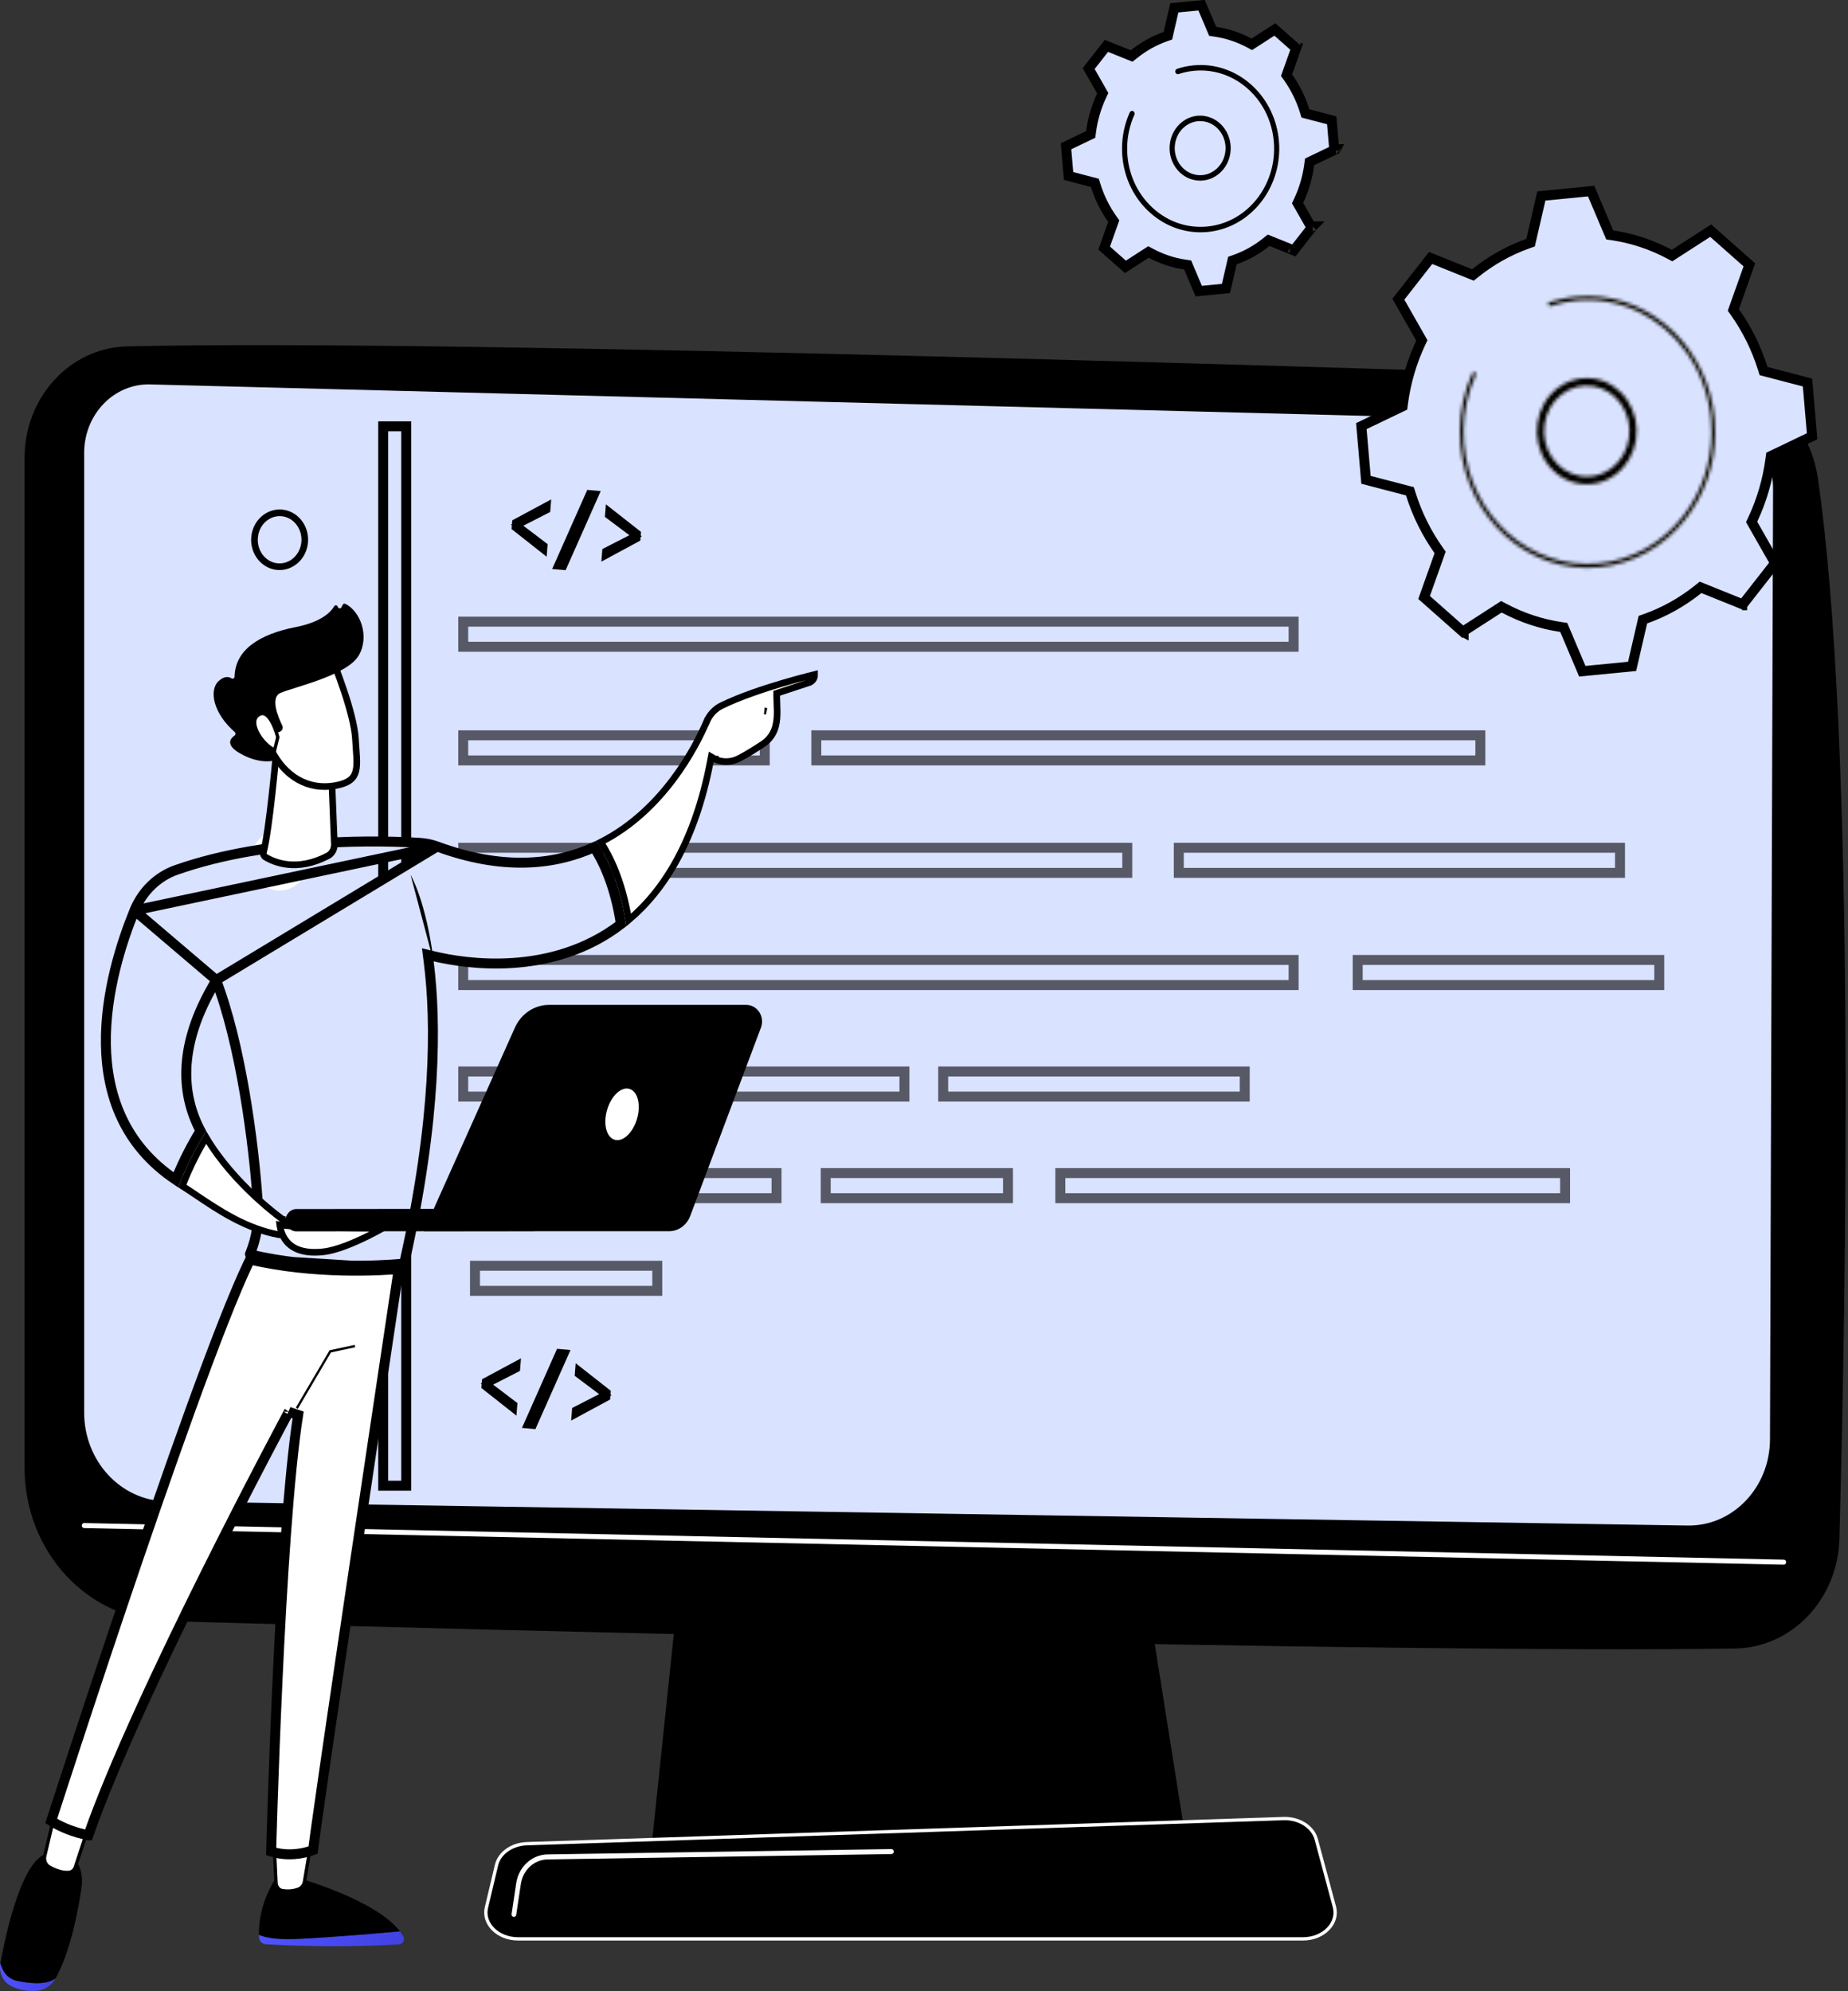 <svg width="557" height="600" viewBox="0 0 557 600" fill="none" xmlns="http://www.w3.org/2000/svg">
<rect x="0" y="0" width="557" height="600" fill="#333333" stroke="none"/>
<path d="M357.316 557.097H196.813L210.641 425.18H336.421L357.316 557.097Z" fill="black" stroke="black"/>
<path d="M149.656 562.043L149.656 562.043C150.504 558.474 154.236 555.761 158.788 555.61L386.857 548.04C391.616 547.882 395.726 550.568 396.725 554.281L402.197 574.622C402.856 577.07 402.07 579.469 400.323 581.276C398.573 583.087 395.86 584.292 392.721 584.292H156.144C153.055 584.292 150.372 583.123 148.618 581.353C146.866 579.587 146.044 577.235 146.62 574.813L149.656 562.043Z" fill="black" stroke="white"/>
<path d="M7.41 137.955V442.369C7.41 467.411 26.17 487.89 49.705 488.535C154.231 491.402 423.452 498.355 522.955 496.794C540.057 496.526 553.911 481.968 554.404 463.782C556.323 393.063 559.439 223.006 547.907 144.055C545.479 127.429 532.286 114.996 516.476 114.458C428.896 111.478 137.715 102.014 38.26 104.39C21.107 104.8 7.41 119.704 7.41 137.955Z" fill="black"/>
<path d="M25.367 136.472V425.687C25.367 440.308 36.401 452.221 50.144 452.44L508.64 459.732C522.266 459.948 533.435 448.287 533.486 433.792L534.414 147.161C534.45 136.796 526.687 128.304 516.946 128.052L45.237 115.844C34.342 115.562 25.367 124.879 25.367 136.472Z" fill="#D9E2FF"/>
<path d="M537.661 471.522C537.657 471.522 537.651 471.522 537.647 471.522L25.352 460.49C24.96 460.482 24.649 460.137 24.656 459.72C24.665 459.304 25.003 458.965 25.38 458.981L537.675 470.012C538.067 470.021 538.378 470.365 538.37 470.783C538.362 471.194 538.047 471.522 537.661 471.522Z" fill="white"/>
<path d="M283.498 558.503C283.111 558.503 282.795 558.172 282.789 557.759C282.784 557.342 283.096 557 283.488 556.994L293.261 556.842C293.265 556.842 293.268 556.842 293.272 556.842C293.659 556.842 293.975 557.173 293.981 557.585C293.986 558.003 293.674 558.345 293.282 558.351L283.509 558.503C283.505 558.503 283.502 558.503 283.498 558.503Z" fill="black"/>
<path d="M154.894 577.688C154.857 577.688 154.819 577.685 154.781 577.678C154.394 577.613 154.131 577.226 154.193 576.814L155.587 567.526C156.331 562.566 160.298 558.913 165.019 558.839L268.677 557.227C269.046 557.243 269.391 557.553 269.397 557.97C269.403 558.387 269.09 558.73 268.698 558.736L165.04 560.348C161.01 560.411 157.624 563.529 156.988 567.763L155.594 577.052C155.538 577.423 155.237 577.688 154.894 577.688Z" fill="#FCFCFD"/>
<path d="M85.503 154.641C89.584 155.345 92.449 159.469 91.765 163.955C91.08 168.441 87.136 171.389 83.055 170.685C78.975 169.98 76.109 165.856 76.794 161.37C77.478 156.885 81.423 153.936 85.503 154.641Z" stroke="black" stroke-width="2"/>
<path d="M92.75 212.428C93.509 207.451 90.332 202.762 85.654 201.955C80.976 201.147 76.568 204.527 75.808 209.503C75.049 214.479 78.226 219.168 82.904 219.976C87.583 220.784 91.991 217.404 92.75 212.428Z" fill="white"/>
<path d="M92.75 260.729C93.509 255.752 90.332 251.063 85.654 250.256C80.976 249.448 76.568 252.827 75.808 257.804C75.049 262.78 78.226 267.469 82.904 268.277C87.583 269.084 91.991 265.705 92.75 260.729Z" fill="white"/>
<path d="M87.567 315.999C91.946 314.07 94.025 308.73 92.211 304.072C90.398 299.414 85.378 297.202 80.999 299.132C76.62 301.061 74.541 306.401 76.355 311.059C78.168 315.716 83.188 317.928 87.567 315.999Z" fill="white"/>
<path d="M84.269 370.274C89.008 370.274 92.851 366.187 92.851 361.146C92.851 356.104 89.008 352.018 84.269 352.018C79.53 352.018 75.688 356.104 75.688 361.146C75.688 366.187 79.53 370.274 84.269 370.274Z" fill="white"/>
<path d="M84.269 418.573C89.008 418.573 92.851 414.486 92.851 409.445C92.851 404.403 89.008 400.316 84.269 400.316C79.53 400.316 75.688 404.403 75.688 409.445C75.688 414.486 79.53 418.573 84.269 418.573Z" fill="white"/>
<path d="M122.433 128.473V447.726H115.5V128.473H122.433Z" stroke="black" stroke-width="3"/>
<g opacity="0.6">
<path d="M389.903 187.342V194.907H139.617V187.342H389.903Z" stroke="black" stroke-width="3"/>
<path d="M230.506 221.592V229.157H139.617V221.592H230.506Z" stroke="black" stroke-width="3"/>
<path d="M500.111 289.289V296.855H409.223V289.289H500.111Z" stroke="black" stroke-width="3"/>
<path d="M375.173 322.898V330.464H284.285V322.898H375.173Z" stroke="black" stroke-width="3"/>
<path d="M303.816 353.516V361.081H248.875V353.516H303.816Z" stroke="black" stroke-width="3"/>
<path d="M198.105 381.443V389.009H143.164V381.443H198.105Z" stroke="black" stroke-width="3"/>
<path d="M234.052 353.516V361.081H143.164V353.516H234.052Z" stroke="black" stroke-width="3"/>
<path d="M471.73 353.516V361.081H319.59V353.516H471.73Z" stroke="black" stroke-width="3"/>
<path d="M488.281 255.48V263.046H355.297V255.48H488.281Z" stroke="black" stroke-width="3"/>
<path d="M272.601 322.898V330.464H139.617V322.898H272.601Z" stroke="black" stroke-width="3"/>
<path d="M446.188 221.592V229.157H246.039V221.592H446.188Z" stroke="black" stroke-width="3"/>
<path d="M339.766 255.48V263.046H139.617V255.48H339.766Z" stroke="black" stroke-width="3"/>
<path d="M389.903 289.289V296.855H139.617V289.289H389.903Z" stroke="black" stroke-width="3"/>
</g>
<path d="M163.914 165.83L155.227 158.979L155.349 157.43L164.99 152.251L164.879 153.654L157.286 157.539L155.869 158.264L157.137 159.226L164.023 164.452L163.914 165.83Z" stroke="black" stroke-width="2"/>
<path d="M177.628 148.691L179.575 148.865L169.857 170.771L167.91 170.597L177.628 148.691Z" stroke="black" stroke-width="2"/>
<path d="M192.038 162.291L182.396 167.499L182.507 166.1L190.15 162.185L191.575 161.455L190.294 160.494L183.363 155.298L183.472 153.919L192.161 160.742L192.038 162.291Z" stroke="black" stroke-width="2"/>
<path d="M154.808 424.672L146.121 417.821L146.244 416.272L155.884 411.092L155.773 412.496L148.18 416.381L146.764 417.106L148.031 418.068L154.917 423.294L154.808 424.672Z" stroke="black" stroke-width="2"/>
<path d="M168.522 407.533L170.47 407.707L160.751 429.613L158.805 429.438L168.522 407.533Z" stroke="black" stroke-width="2"/>
<path d="M182.933 421.133L173.291 426.34L173.401 424.942L181.045 421.026L182.469 420.296L181.189 419.336L174.257 414.14L174.367 412.761L183.056 419.584L182.933 421.133Z" stroke="black" stroke-width="2"/>
<path d="M428.225 103.295L428.556 102.591L428.171 101.914L421.479 90.168L431.2 77.74L443.127 82.543L443.942 82.871L444.626 82.321C449.384 78.499 454.744 75.461 460.554 73.402L461.33 73.127L461.515 72.325L464.576 59.054L479.588 57.589L484.855 70.019L485.184 70.793L486.016 70.917C492.079 71.817 497.865 73.766 503.192 76.601L503.969 77.014L504.709 76.537L515.618 69.506L527.272 79.819L522.701 92.665L522.439 93.4L522.891 94.036C526.488 99.103 529.354 104.82 531.297 111.025L531.545 111.818L532.35 112.028L544.79 115.275L546.186 131.463L534.482 137.076L533.749 137.427L533.643 138.233C532.793 144.714 530.953 150.893 528.28 156.575L527.948 157.28L528.334 157.956L535.025 169.702L525.305 182.13L513.378 177.328L512.563 177L511.878 177.55C507.121 181.371 501.761 184.41 495.95 186.469L495.175 186.744L494.99 187.545L491.928 200.818L476.917 202.282L471.649 189.853L471.32 189.078L470.488 188.954C464.425 188.055 458.639 186.105 453.312 183.27L452.535 182.856L451.795 183.334L440.887 190.365L429.232 180.052L433.804 167.206L434.065 166.471L433.614 165.835C430.016 160.767 427.151 155.051 425.207 148.846L424.959 148.052L424.155 147.843L411.715 144.596L410.319 128.407L422.023 122.795L422.755 122.443L422.861 121.637C423.711 115.158 425.552 108.979 428.225 103.295ZM464.266 59.084L464.267 59.084L464.266 59.084ZM527.34 79.627L527.34 79.628L527.34 79.627ZM545.069 115.347C545.069 115.347 545.069 115.347 545.069 115.347L545.069 115.347ZM546.205 131.684C546.205 131.683 546.205 131.683 546.205 131.682L546.205 131.683L546.205 131.684ZM535.154 169.538L535.154 169.538C535.154 169.538 535.154 169.538 535.154 169.537L535.154 169.538ZM525.1 182.392C525.101 182.391 525.101 182.391 525.101 182.391L525.101 182.392L525.1 182.392ZM476.584 202.315C476.584 202.315 476.584 202.315 476.584 202.315L476.584 202.315ZM477.031 202.552C477.031 202.552 477.031 202.552 477.031 202.553L477.031 202.552L477.031 202.552ZM441.148 190.596L441.146 190.595C441.147 190.596 441.147 190.596 441.148 190.597L441.148 190.596Z" fill="#D9E2FF" stroke="black" stroke-width="3"/>
<mask id="path-35-inside-1_1280_52753" fill="white">
<path d="M480.594 114.106C484.57 114.77 488.064 117.041 490.433 120.501C492.803 123.96 493.764 128.195 493.14 132.424C492.515 136.653 490.38 140.37 487.127 142.89C483.875 145.411 479.894 146.432 475.919 145.768C471.943 145.104 468.449 142.833 466.079 139.374C463.71 135.913 462.749 131.679 463.373 127.45C463.998 123.221 466.133 119.505 469.385 116.984C472.03 114.935 475.154 113.877 478.367 113.909C479.106 113.916 479.85 113.982 480.594 114.106ZM485.823 140.985C488.597 138.835 490.418 135.665 490.95 132.057C491.483 128.451 490.663 124.839 488.642 121.888C486.621 118.938 483.641 117.001 480.25 116.434C476.861 115.87 473.464 116.739 470.69 118.889C467.916 121.039 466.095 124.209 465.563 127.816C465.03 131.422 465.85 135.034 467.871 137.985C469.892 140.936 472.872 142.873 476.263 143.44C476.897 143.546 477.531 143.602 478.162 143.608C480.902 143.636 483.567 142.733 485.823 140.985Z"/>
</mask>
<path d="M480.594 114.106C484.57 114.77 488.064 117.041 490.433 120.501C492.803 123.96 493.764 128.195 493.14 132.424C492.515 136.653 490.38 140.37 487.127 142.89C483.875 145.411 479.894 146.432 475.919 145.768C471.943 145.104 468.449 142.833 466.079 139.374C463.71 135.913 462.749 131.679 463.373 127.45C463.998 123.221 466.133 119.505 469.385 116.984C472.03 114.935 475.154 113.877 478.367 113.909C479.106 113.916 479.85 113.982 480.594 114.106ZM485.823 140.985C488.597 138.835 490.418 135.665 490.95 132.057C491.483 128.451 490.663 124.839 488.642 121.888C486.621 118.938 483.641 117.001 480.25 116.434C476.861 115.87 473.464 116.739 470.69 118.889C467.916 121.039 466.095 124.209 465.563 127.816C465.03 131.422 465.85 135.034 467.871 137.985C469.892 140.936 472.872 142.873 476.263 143.44C476.897 143.546 477.531 143.602 478.162 143.608C480.902 143.636 483.567 142.733 485.823 140.985Z" fill="white"/>
<path d="M480.594 114.106L480.099 117.065L480.1 117.065L480.594 114.106ZM487.127 142.89L485.29 140.518L485.29 140.519L487.127 142.89ZM475.919 145.768L476.413 142.809L476.413 142.809L475.919 145.768ZM466.079 139.374L463.604 141.069L463.604 141.069L466.079 139.374ZM463.373 127.45L466.341 127.888L466.341 127.888L463.373 127.45ZM469.385 116.984L467.548 114.612L467.548 114.613L469.385 116.984ZM478.367 113.909L478.398 110.909L478.397 110.909L478.367 113.909ZM485.823 140.985L483.985 138.614L483.985 138.614L485.823 140.985ZM490.95 132.057L487.983 131.619L487.983 131.619L490.95 132.057ZM488.642 121.888L491.118 120.193L491.117 120.193L488.642 121.888ZM480.25 116.434L480.745 113.475L480.743 113.475L480.25 116.434ZM470.69 118.889L468.853 116.518L468.852 116.518L470.69 118.889ZM465.563 127.816L468.53 128.255L468.53 128.254L465.563 127.816ZM467.871 137.985L465.395 139.68L465.396 139.68L467.871 137.985ZM476.263 143.44L475.768 146.399L475.768 146.399L476.263 143.44ZM478.162 143.608L478.132 146.608L478.132 146.608L478.162 143.608ZM480.1 117.065C483.235 117.588 486.029 119.379 487.958 122.196L492.909 118.805C490.099 114.703 485.904 111.951 481.088 111.147L480.1 117.065ZM487.958 122.196C489.891 125.018 490.688 128.488 490.172 131.986L496.107 132.862C496.84 127.901 495.714 122.902 492.909 118.805L487.958 122.196ZM490.172 131.986C489.656 135.481 487.905 138.493 485.29 140.518L488.965 145.261C492.856 142.247 495.375 137.824 496.107 132.862L490.172 131.986ZM485.29 140.519C482.683 142.539 479.544 143.332 476.413 142.809L475.425 148.727C480.244 149.532 485.066 148.283 488.965 145.261L485.29 140.519ZM476.413 142.809C473.278 142.286 470.484 140.496 468.555 137.678L463.604 141.069C466.414 145.171 470.608 147.923 475.425 148.727L476.413 142.809ZM468.555 137.679C466.621 134.855 465.825 131.385 466.341 127.888L460.406 127.012C459.673 131.972 460.798 136.972 463.604 141.069L468.555 137.679ZM466.341 127.888C466.857 124.393 468.608 121.381 471.223 119.355L467.548 114.613C463.657 117.628 461.138 122.05 460.406 127.012L466.341 127.888ZM471.223 119.355C473.348 117.709 475.819 116.883 478.337 116.909L478.397 110.909C474.49 110.87 470.711 112.162 467.548 114.612L471.223 119.355ZM478.336 116.909C478.92 116.915 479.509 116.966 480.099 117.065L481.089 111.147C480.192 110.997 479.293 110.918 478.398 110.909L478.336 116.909ZM487.66 143.356C491.072 140.712 493.277 136.836 493.918 132.496L487.983 131.619C487.558 134.493 486.121 136.958 483.985 138.614L487.66 143.356ZM493.918 132.496C494.559 128.158 493.575 123.781 491.118 120.193L486.167 123.584C487.752 125.897 488.407 128.745 487.983 131.619L493.918 132.496ZM491.117 120.193C488.656 116.6 484.976 114.182 480.745 113.475L479.756 119.393C482.306 119.819 484.586 121.276 486.167 123.584L491.117 120.193ZM480.743 113.475C476.511 112.77 472.274 113.867 468.853 116.518L472.528 121.26C474.655 119.612 477.21 118.969 479.757 119.394L480.743 113.475ZM468.852 116.518C465.441 119.162 463.236 123.037 462.595 127.378L468.53 128.254C468.955 125.38 470.392 122.916 472.528 121.26L468.852 116.518ZM462.595 127.378C461.954 131.716 462.938 136.093 465.395 139.68L470.346 136.29C468.761 133.976 468.106 131.129 468.53 128.255L462.595 127.378ZM465.396 139.68C467.857 143.273 471.537 145.692 475.768 146.399L476.757 140.481C474.207 140.055 471.927 138.598 470.346 136.29L465.396 139.68ZM475.768 146.399C476.554 146.53 477.344 146.6 478.132 146.608L478.193 140.608C477.719 140.603 477.239 140.561 476.757 140.481L475.768 146.399ZM478.132 146.608C481.566 146.643 484.886 145.506 487.66 143.356L483.985 138.614C482.249 139.959 480.238 140.629 478.193 140.608L478.132 146.608Z" fill="black" mask="url(#path-35-inside-1_1280_52753)"/>
<mask id="path-37-inside-2_1280_52753" fill="white">
<path d="M478.882 89.248C477.589 89.235 476.287 89.291 474.973 89.419C474.45 89.47 473.927 89.533 473.407 89.606C471.576 89.865 469.766 90.261 468 90.791C467.95 90.806 467.9 90.821 467.849 90.836C467.544 90.929 467.241 91.026 466.938 91.127C466.703 91.205 466.552 91.434 466.55 91.683C466.549 91.743 466.558 91.805 466.575 91.865C466.667 92.176 466.977 92.348 467.27 92.251C469.792 91.411 472.418 90.852 475.074 90.593C488.258 89.305 500.493 95.503 508.058 105.885C511.96 111.24 514.619 117.708 515.525 124.84C515.597 125.406 515.658 125.978 515.707 126.552C515.826 127.921 515.878 129.285 515.866 130.641C515.783 139.762 512.779 148.504 507.221 155.612C500.836 163.775 491.844 168.805 481.902 169.775C461.378 171.78 443.151 155.646 441.269 133.816C441.153 132.47 441.101 131.124 441.114 129.781C441.166 123.963 442.416 118.221 444.791 112.972C444.827 112.892 444.845 112.807 444.845 112.723C444.848 112.502 444.732 112.288 444.532 112.186C444.256 112.045 443.925 112.168 443.792 112.462C441.347 117.866 440.06 123.778 440.006 129.769C439.993 131.151 440.046 132.538 440.166 133.923C442.104 156.401 460.873 173.017 482.004 170.949C492.24 169.95 501.498 164.77 508.072 156.365C513.796 149.047 516.889 140.046 516.974 130.654C516.986 129.258 516.932 127.854 516.811 126.445C514.993 105.365 498.371 89.445 478.882 89.248Z"/>
</mask>
<path d="M478.882 89.248C477.589 89.235 476.287 89.291 474.973 89.419C474.45 89.47 473.927 89.533 473.407 89.606C471.576 89.865 469.766 90.261 468 90.791C467.95 90.806 467.9 90.821 467.849 90.836C467.544 90.929 467.241 91.026 466.938 91.127C466.703 91.205 466.552 91.434 466.55 91.683C466.549 91.743 466.558 91.805 466.575 91.865C466.667 92.176 466.977 92.348 467.27 92.251C469.792 91.411 472.418 90.852 475.074 90.593C488.258 89.305 500.493 95.503 508.058 105.885C511.96 111.24 514.619 117.708 515.525 124.84C515.597 125.406 515.658 125.978 515.707 126.552C515.826 127.921 515.878 129.285 515.866 130.641C515.783 139.762 512.779 148.504 507.221 155.612C500.836 163.775 491.844 168.805 481.902 169.775C461.378 171.78 443.151 155.646 441.269 133.816C441.153 132.47 441.101 131.124 441.114 129.781C441.166 123.963 442.416 118.221 444.791 112.972C444.827 112.892 444.845 112.807 444.845 112.723C444.848 112.502 444.732 112.288 444.532 112.186C444.256 112.045 443.925 112.168 443.792 112.462C441.347 117.866 440.06 123.778 440.006 129.769C439.993 131.151 440.046 132.538 440.166 133.923C442.104 156.401 460.873 173.017 482.004 170.949C492.24 169.95 501.498 164.77 508.072 156.365C513.796 149.047 516.889 140.046 516.974 130.654C516.986 129.258 516.932 127.854 516.811 126.445C514.993 105.365 498.371 89.445 478.882 89.248Z" fill="white"/>
<path d="M478.882 89.248L478.851 92.248L478.852 92.248L478.882 89.248ZM474.973 89.419L474.681 86.433L474.681 86.433L474.973 89.419ZM473.407 89.606L473.826 92.577L473.826 92.577L473.407 89.606ZM468 90.791L468.86 93.665L468.861 93.664L468 90.791ZM467.849 90.836L467.005 87.957L466.99 87.962L466.975 87.966L467.849 90.836ZM466.938 91.127L467.884 93.974L467.891 93.972L466.938 91.127ZM466.55 91.683L463.55 91.653L463.55 91.662L466.55 91.683ZM466.575 91.865L469.455 91.023L469.452 91.013L466.575 91.865ZM467.27 92.251L468.207 95.101L468.218 95.097L467.27 92.251ZM475.074 90.593L475.366 93.579L475.366 93.579L475.074 90.593ZM508.058 105.885L505.633 107.652L505.633 107.652L508.058 105.885ZM515.525 124.84L512.549 125.218L512.549 125.218L515.525 124.84ZM515.707 126.552L512.719 126.81V126.81L515.707 126.552ZM515.866 130.641L512.866 130.614V130.614L515.866 130.641ZM507.221 155.612L509.584 157.46L509.584 157.46L507.221 155.612ZM481.902 169.775L481.611 166.789L481.611 166.789L481.902 169.775ZM441.269 133.816L444.258 133.558L444.258 133.558L441.269 133.816ZM441.114 129.781L444.113 129.808L444.113 129.808L441.114 129.781ZM444.791 112.972L442.06 111.731L442.057 111.736L444.791 112.972ZM444.845 112.723L441.846 112.694L441.845 112.708L444.845 112.723ZM444.532 112.186L445.898 109.515L445.896 109.514L444.532 112.186ZM443.792 112.462L446.525 113.698L446.526 113.697L443.792 112.462ZM440.006 129.769L437.006 129.742L437.006 129.742L440.006 129.769ZM440.166 133.923L437.177 134.181L437.177 134.181L440.166 133.923ZM482.004 170.949L481.712 167.963L481.711 167.963L482.004 170.949ZM508.072 156.365L510.435 158.213L510.435 158.213L508.072 156.365ZM516.974 130.654L519.974 130.681L519.974 130.681L516.974 130.654ZM516.811 126.445L519.8 126.188L519.8 126.187L516.811 126.445ZM478.912 86.248C477.512 86.234 476.103 86.294 474.681 86.433L475.264 92.405C476.471 92.287 477.666 92.236 478.851 92.248L478.912 86.248ZM474.681 86.433C474.115 86.489 473.549 86.556 472.987 86.636L473.826 92.577C474.305 92.509 474.785 92.452 475.265 92.405L474.681 86.433ZM472.987 86.636C471.007 86.915 469.05 87.344 467.139 87.917L468.861 93.664C470.483 93.179 472.145 92.814 473.826 92.577L472.987 86.636ZM467.141 87.916C467.018 87.953 467.067 87.939 467.005 87.957L468.694 93.715C468.735 93.703 468.773 93.691 468.8 93.683C468.83 93.674 468.844 93.669 468.86 93.665L467.141 87.916ZM466.975 87.966C466.647 88.066 466.317 88.171 465.985 88.282L467.891 93.972C468.165 93.88 468.442 93.792 468.724 93.706L466.975 87.966ZM465.992 88.28C464.413 88.805 463.564 90.264 463.55 91.653L469.55 91.713C469.541 92.605 468.994 93.605 467.884 93.974L465.992 88.28ZM463.55 91.662C463.548 92.007 463.594 92.363 463.699 92.717L469.452 91.013C469.521 91.246 469.551 91.479 469.55 91.704L463.55 91.662ZM463.696 92.708C464.227 94.521 466.183 95.767 468.207 95.101L466.333 89.401C467.772 88.928 469.106 89.831 469.455 91.023L463.696 92.708ZM468.218 95.097C470.527 94.328 472.932 93.816 475.366 93.579L474.783 87.607C471.903 87.888 469.057 88.493 466.321 89.405L468.218 95.097ZM475.366 93.579C487.395 92.404 498.634 98.046 505.633 107.652L510.483 104.118C502.352 92.96 489.122 86.207 474.782 87.607L475.366 93.579ZM505.633 107.652C509.24 112.602 511.708 118.593 512.549 125.218L518.501 124.462C517.531 116.824 514.681 109.879 510.483 104.118L505.633 107.652ZM512.549 125.218C512.616 125.744 512.672 126.275 512.719 126.81L518.696 126.294C518.643 125.68 518.578 125.069 518.501 124.462L512.549 125.218ZM512.719 126.81C512.829 128.084 512.877 129.353 512.866 130.614L518.866 130.668C518.879 129.217 518.823 127.757 518.696 126.294L512.719 126.81ZM512.866 130.614C512.789 139.09 510 147.188 504.858 153.763L509.584 157.46C515.559 149.819 518.777 140.434 518.866 130.668L512.866 130.614ZM504.858 153.763C498.957 161.308 490.702 165.903 481.611 166.789L482.194 172.761C492.987 171.708 502.714 166.243 509.584 157.46L504.858 153.763ZM481.611 166.789C462.92 168.615 446.012 153.902 444.258 133.558L438.28 134.074C440.291 157.391 459.835 174.945 482.194 172.761L481.611 166.789ZM444.258 133.558C444.15 132.308 444.102 131.057 444.113 129.808L438.114 129.753C438.101 131.191 438.155 132.633 438.28 134.074L444.258 133.558ZM444.113 129.808C444.162 124.399 445.324 119.07 447.524 114.209L442.057 111.736C439.507 117.371 438.17 123.526 438.114 129.753L444.113 129.808ZM447.522 114.214C447.738 113.738 447.843 113.234 447.845 112.737L441.845 112.708C441.847 112.379 441.917 112.045 442.06 111.731L447.522 114.214ZM447.845 112.751C447.857 111.511 447.211 110.186 445.898 109.515L443.166 114.857C442.253 114.39 441.838 113.492 441.846 112.694L447.845 112.751ZM445.896 109.514C443.997 108.544 441.851 109.473 441.058 111.226L446.526 113.697C445.999 114.862 444.516 115.546 443.168 114.858L445.896 109.514ZM441.059 111.225C438.438 117.016 437.064 123.342 437.006 129.742L443.006 129.796C443.056 124.215 444.255 118.715 446.525 113.698L441.059 111.225ZM437.006 129.742C436.992 131.219 437.049 132.701 437.177 134.181L443.154 133.666C443.043 132.375 442.994 131.084 443.006 129.796L437.006 129.742ZM437.177 134.181C439.243 158.145 459.33 176.182 482.296 173.934L481.711 167.963C462.415 169.851 444.965 154.657 443.154 133.666L437.177 134.181ZM482.295 173.935C493.383 172.853 503.377 167.238 510.435 158.213L505.709 154.517C499.619 162.303 491.098 167.047 481.712 167.963L482.295 173.935ZM510.435 158.213C516.576 150.363 519.883 140.718 519.974 130.681L513.974 130.627C513.895 139.374 511.016 147.732 505.709 154.517L510.435 158.213ZM519.974 130.681C519.987 129.19 519.93 127.691 519.8 126.188L513.822 126.702C513.935 128.017 513.986 129.326 513.974 130.627L519.974 130.681ZM519.8 126.187C517.861 103.702 500.078 86.462 478.912 86.248L478.852 92.248C496.664 92.427 512.125 107.028 513.822 126.703L519.8 126.187Z" fill="black" mask="url(#path-37-inside-2_1280_52753)"/>
<path d="M332.037 28.799L332.369 28.094L331.983 27.418L328.136 20.665L333.491 13.82L340.285 16.556L341.099 16.884L341.784 16.334C344.61 14.065 347.791 12.262 351.237 11.04L352.013 10.766L352.198 9.964L353.951 2.359L362.165 1.558L365.178 8.668L365.507 9.443L366.339 9.566C369.934 10.1 373.366 11.256 376.527 12.938L377.305 13.352L378.045 12.875L384.259 8.869L390.664 14.538L388.036 21.923L387.775 22.658L388.226 23.294C390.364 26.306 392.068 29.705 393.224 33.395L393.472 34.188L394.277 34.398L401.389 36.254L402.162 45.212L395.458 48.426L394.725 48.777L394.619 49.584C394.114 53.438 393.019 57.113 391.43 60.493L391.098 61.197L391.484 61.874L395.331 68.626L389.976 75.472L383.183 72.736L382.368 72.407L381.683 72.958C378.858 75.227 375.677 77.03 372.231 78.251L371.455 78.526L371.27 79.328L369.516 86.932L361.303 87.734L358.289 80.624L357.961 79.849L357.128 79.725C353.533 79.192 350.102 78.036 346.94 76.354L346.163 75.94L345.423 76.417L339.209 80.423L332.803 74.754L335.431 67.368L335.693 66.633L335.241 65.997C333.103 62.985 331.399 59.587 330.243 55.896L329.995 55.103L329.191 54.893L322.078 53.037L321.306 44.08L328.009 40.865L328.742 40.514L328.847 39.708C329.353 35.853 330.448 32.178 332.037 28.799ZM354.083 1.788C354.083 1.788 354.083 1.788 354.083 1.788L354.083 1.788ZM402.674 44.966L402.673 44.967C402.673 44.966 402.673 44.966 402.674 44.966L402.674 44.966ZM395.652 68.215C395.653 68.214 395.653 68.213 395.654 68.213L395.654 68.213L395.652 68.215ZM389.578 75.981C389.578 75.981 389.579 75.98 389.579 75.979L389.578 75.981L389.578 75.981ZM370.128 86.873L370.125 86.873C370.126 86.873 370.128 86.873 370.129 86.873L370.128 86.873ZM339.703 80.861L339.703 80.86L339.703 80.861ZM391.584 14.309L392.253 14.547L391.584 14.309Z" fill="#D9E2FF" stroke="black" stroke-width="3"/>
<path d="M363.162 34.971C368.177 35.809 371.617 40.831 370.829 46.166C370.447 48.751 369.143 51.022 367.155 52.562C365.167 54.103 362.734 54.728 360.304 54.322C357.874 53.916 355.739 52.528 354.291 50.413C352.843 48.298 352.255 45.711 352.637 43.126C353.019 40.542 354.324 38.27 356.311 36.73C357.927 35.477 359.837 34.83 361.8 34.85C362.252 34.855 362.707 34.895 363.162 34.971ZM366.245 51.234C367.899 49.952 368.985 48.062 369.303 45.912C369.958 41.471 367.096 37.291 362.922 36.595H362.921C360.901 36.256 358.875 36.776 357.221 38.059C355.567 39.34 354.481 41.231 354.163 43.381C353.846 45.532 354.334 47.686 355.54 49.446C356.745 51.206 358.522 52.361 360.544 52.698C360.922 52.761 361.301 52.795 361.677 52.799C363.311 52.815 364.9 52.276 366.245 51.234Z" fill="black"/>
<path d="M362.121 19.593C361.325 19.585 360.523 19.619 359.714 19.698C359.678 19.701 359.642 19.705 359.606 19.709C357.989 19.874 356.391 20.214 354.852 20.721C354.823 20.73 354.796 20.74 354.767 20.749C354.44 20.858 354.229 21.179 354.226 21.524C354.225 21.609 354.237 21.695 354.262 21.779C354.389 22.212 354.824 22.454 355.23 22.317C356.725 21.819 358.28 21.488 359.855 21.335C359.864 21.334 359.873 21.333 359.873 21.333C368.43 20.509 376.302 24.992 380.607 32.224C382.423 35.273 383.605 38.81 383.935 42.644C384.005 43.45 384.035 44.25 384.028 45.042C383.919 56.972 375.306 67.146 363.902 68.259C358.008 68.833 352.26 66.935 347.713 62.909C343.165 58.884 340.362 53.216 339.822 46.949C339.753 46.152 339.723 45.354 339.73 44.557C339.761 41.109 340.501 37.706 341.908 34.597C341.959 34.485 341.984 34.366 341.984 34.249C341.987 33.941 341.826 33.643 341.547 33.5C341.162 33.304 340.701 33.475 340.516 33.885C339.01 37.212 338.218 40.852 338.185 44.541C338.177 45.392 338.209 46.246 338.283 47.099C338.861 53.804 341.859 59.867 346.724 64.173C351.589 68.48 357.74 70.512 364.043 69.896C376.243 68.706 385.457 57.822 385.573 45.059C385.58 44.212 385.548 43.356 385.474 42.495C384.355 29.515 374.12 19.715 362.121 19.593Z" fill="black"/>
<path d="M120.528 582.012C113.038 582.701 100.038 583.819 89.789 584.299C83.629 584.588 80.082 583.946 78.039 583.076C78.043 583.321 78.049 583.552 78.058 583.767C78.106 584.914 78.983 585.832 80.072 585.897C99.437 587.047 114.839 586.295 120.322 585.94C121.455 585.866 122.131 584.555 121.551 583.528C121.261 583.014 120.91 582.51 120.528 582.012Z" fill="url(#paint0_linear_1280_52753)"/>
<path d="M89.788 584.296C100.037 583.816 113.037 582.698 120.527 582.009C113.163 572.398 89.788 565.92 89.788 565.92H83.186C78.645 572.882 77.988 579.511 78.038 583.073C80.081 583.943 83.627 584.585 89.788 584.296Z" fill="black"/>
<path d="M83.195 567.436L83.195 567.436L82.602 554.955L93.803 554.955L91.766 567.031C91.583 568.12 90.846 568.999 89.872 569.344L89.872 569.344C88.097 569.973 86.417 569.95 85.155 569.758L85.155 569.758C84.09 569.596 83.252 568.632 83.195 567.436Z" fill="white" stroke="black"/>
<path d="M5.456 597.013C2.208 596.389 0.738 594.07 0.122 591.59C0.118 591.612 0.114 591.634 0.11 591.657C-0.368 594.273 0.74 596.984 2.955 598.273C5.632 599.832 8.559 600.098 10.831 599.969C13.269 599.831 15.507 598.444 16.737 596.224L16.756 596.19C14.309 597.855 10.873 598.051 5.456 597.013Z" fill="url(#paint1_linear_1280_52753)"/>
<path d="M20.77 558.465H15.326C7.033 558.231 1.826 582.278 0.121 591.59C0.737 594.07 2.207 596.39 5.455 597.013C10.873 598.051 14.308 597.855 16.755 596.191C21.235 588.086 23.456 576.215 24.524 569.287C25.738 561.408 20.77 558.465 20.77 558.465Z" fill="url(#paint2_linear_1280_52753)"/>
<path d="M16.397 547.002L26.983 549.692L22.712 562.639C22.712 562.639 22.712 562.639 22.712 562.639C22.424 563.511 21.714 564.129 20.899 564.234L20.899 564.234C18.876 564.493 16.615 563.592 14.942 562.678L14.942 562.678C13.785 562.047 13.17 560.656 13.491 559.298L16.397 547.002Z" fill="white" stroke="black"/>
<path d="M77.35 375.874L120.65 379.304L120.586 379.731C120.389 381.047 120.099 382.977 119.73 385.434C118.992 390.348 117.938 397.369 116.675 405.798C114.149 422.654 110.786 445.14 107.437 467.657C104.087 490.174 100.752 512.723 98.281 529.706C97.046 538.196 96.027 545.298 95.33 550.309C94.981 552.814 94.713 554.802 94.538 556.181C94.47 556.72 94.415 557.172 94.376 557.528C94.266 557.569 94.145 557.613 94.013 557.659C93.249 557.927 92.141 558.256 90.793 558.494C88.33 558.928 85.115 559.048 81.733 557.969C81.753 557.258 81.782 556.211 81.821 554.866C81.898 552.17 82.016 548.277 82.175 543.49C82.494 533.917 82.978 520.769 83.641 506.473C84.968 477.848 87.007 444.718 89.855 426.402L87.051 425.462L88.373 426.171C87.051 425.462 87.051 425.462 87.051 425.463L87.049 425.466L87.043 425.478L87.017 425.525L86.918 425.711C86.83 425.875 86.699 426.119 86.528 426.439C86.186 427.079 85.683 428.024 85.038 429.24C83.747 431.673 81.887 435.196 79.61 439.556C75.055 448.277 68.83 460.351 62.146 473.764C49.039 500.064 34.125 531.601 26.621 553.078C26.62 553.078 26.62 553.078 26.619 553.078C25.842 552.925 24.736 552.676 23.438 552.294C21.093 551.603 18.172 550.491 15.439 548.757C15.502 548.562 15.573 548.342 15.652 548.097C16.019 546.961 16.558 545.292 17.25 543.161C18.633 538.897 20.623 532.784 23.053 525.383C27.913 510.582 34.531 490.633 41.562 470.043C48.594 449.45 56.036 428.226 62.545 410.869C65.8 402.19 68.817 394.489 71.43 388.323C73.808 382.714 75.819 378.451 77.35 375.874Z" fill="white" stroke="black" stroke-width="3"/>
<path d="M89.744 424.581L99.762 407.559L107.049 405.999L106.915 405.291L99.342 406.913L89.168 424.198L89.744 424.581Z" fill="black"/>
<path d="M243.575 203.755C244.374 203.548 245.039 203.382 245.538 203.259C245.561 204.059 245.278 204.583 244.992 204.929C244.78 205.183 244.544 205.366 244.358 205.484C244.266 205.543 244.191 205.583 244.142 205.607C244.13 205.614 244.119 205.619 244.111 205.623L234.786 208.696L234.099 208.922V209.645C234.099 210.449 234.13 211.234 234.161 211.998C234.164 212.063 234.166 212.128 234.169 212.193C234.198 212.893 234.226 213.573 234.234 214.257C234.251 215.745 234.171 217.209 233.801 218.753C233.261 221.007 231.868 222.942 229.997 224.186C227.921 225.566 225.182 227.303 222.828 228.519C220.773 229.581 218.945 229.628 217.638 229.422C216.98 229.318 216.452 229.15 216.094 229.01C215.915 228.941 215.78 228.879 215.694 228.837C215.651 228.816 215.621 228.8 215.603 228.79L215.587 228.782L215.587 228.781L215.587 228.781L215.586 228.781L214.372 228.079L214.108 229.461C209.542 253.346 200.255 268.17 189.49 277.255C187.567 265.444 183.788 257.925 181.065 253.797C199.963 244.201 209.71 225.093 212.988 217.454L212.069 217.06L212.988 217.454C213.899 215.331 215.492 213.624 217.469 212.654C222.934 209.97 230.196 207.558 236.128 205.812C239.087 204.941 241.701 204.239 243.575 203.755Z" fill="white" stroke="black" stroke-width="2"/>
<path d="M65.171 295.342L66.272 298.503C73.622 319.617 77.048 350.3 77.764 363.855C78.011 368.518 77.242 373.173 75.521 377.481L75.521 377.481L75.342 377.928C75.342 377.928 75.342 377.929 75.342 377.929C75.33 377.958 75.332 377.992 75.345 378.02C94.768 382.654 115.015 381.396 121.078 380.863L121.079 380.863C121.469 380.829 121.875 380.516 121.994 379.982L121.994 379.982C131.529 337.247 131.533 308.176 129.216 289.885L128.944 287.736L131.051 288.238C139.825 290.324 166.093 294.638 187.163 278.492C185.363 266.69 181.668 259.279 179.075 255.308C166.896 260.801 151.297 262.295 131.778 255.101M65.171 295.342L131.778 255.101M65.171 295.342L63.544 298.267C53.577 316.191 54.879 330.28 60.427 340.788C58.063 344.608 55.401 349.558 52.999 355.56C37.267 345.011 32.155 329.784 31.919 314.718C31.674 299.11 36.679 283.78 40.536 274.364M65.171 295.342L40.536 274.364M131.778 255.101C130.092 254.479 128.332 254.115 126.544 254.003L126.627 252.672L126.544 254.003C116.028 253.347 81.555 252.171 53.118 262.165C47.493 264.142 42.906 268.577 40.536 274.364M131.778 255.101L40.536 274.364M74.964 379.471C94.636 384.171 115.097 382.894 121.21 382.357L74.964 379.471Z" fill="#D9E2FF" stroke="black" stroke-width="3"/>
<path d="M123.762 263.652C123.762 263.652 128.443 271.498 130.746 290.003L123.762 263.652Z" fill="black"/>
<path d="M82.847 231.227C82.942 230.246 83.02 229.424 83.076 228.813L99.94 233.496L100.771 254.396L100.771 254.396C100.831 255.899 100.058 257.271 98.851 257.901C89.486 262.783 82.732 259.943 79.969 258.263L79.969 258.263C79.508 257.984 79.256 257.386 79.414 256.789L79.414 256.789C80.313 253.391 81.256 246.058 81.97 239.659C82.329 236.441 82.633 233.432 82.847 231.227Z" fill="white" stroke="black" stroke-width="2"/>
<path d="M81.834 226.081L81.834 226.081L81.831 226.075L81.831 226.075L81.831 226.075L81.83 226.074L81.827 226.068L81.814 226.043L81.764 225.941C81.719 225.85 81.653 225.716 81.569 225.543C81.401 225.196 81.162 224.693 80.879 224.073C80.313 222.833 79.574 221.129 78.881 219.27C78.186 217.408 77.545 215.413 77.164 213.585C76.777 211.725 76.691 210.175 76.98 209.132C77.073 208.797 77.402 208.325 78.133 207.748C78.842 207.188 79.82 206.614 81.008 206.043C83.378 204.901 86.441 203.833 89.499 202.913C92.55 201.995 95.561 201.235 97.811 200.704C98.936 200.439 99.869 200.231 100.52 200.09C100.591 200.074 100.658 200.06 100.722 200.046C100.893 200.478 101.127 201.077 101.405 201.808C102.005 203.385 102.809 205.571 103.626 208.01C105.273 212.924 106.926 218.735 107.132 222.664C107.185 223.679 107.257 224.649 107.325 225.563L107.328 225.611C107.397 226.543 107.461 227.412 107.499 228.231C107.574 229.88 107.537 231.238 107.253 232.365C106.977 233.459 106.472 234.327 105.585 235.026C104.672 235.744 103.286 236.339 101.156 236.734C92.808 238.28 85.728 233.899 81.834 226.081Z" fill="white" stroke="black" stroke-width="2"/>
<path d="M83.974 220.68L84.479 220.443C85.122 220.141 85.397 219.327 85.074 218.663C83.823 216.091 81.383 210.198 84.535 208.823C88.596 207.051 104.684 203.561 108.155 197.489C111.491 191.653 108.535 184.12 104.093 181.977C103.796 181.834 103.445 181.948 103.293 182.255L102.922 183C102.669 183.51 101.961 183.433 101.81 182.878C101.665 182.346 101 182.243 100.724 182.713C99.657 184.53 96.776 187.475 89.073 188.987C78.126 191.136 70.888 195.849 70.708 203.895C70.696 204.407 70.185 204.691 69.774 204.425C68.966 203.901 67.673 203.655 65.944 205.201C62.937 207.89 64.168 214.866 70.758 220.604C71.072 220.877 71.069 221.397 70.73 221.631C69.535 222.459 67.754 224.427 72.369 227.052C77.143 229.766 80.708 229.544 82.081 229.303C82.422 229.243 82.642 228.891 82.568 228.531L81.103 221.459C81.02 221.059 81.306 220.68 81.692 220.68L83.974 220.68Z" fill="black"/>
<path d="M83.731 222.176L82.801 225.939C82.176 225.746 81.416 225.281 80.625 224.589C79.66 223.746 78.714 222.621 77.996 221.424C77.275 220.221 76.81 218.986 76.755 217.919C76.702 216.877 77.037 216.019 77.907 215.44L77.907 215.44C78.362 215.138 78.762 215.028 79.112 215.031C79.463 215.035 79.809 215.154 80.155 215.383C80.865 215.852 81.513 216.741 82.067 217.788C82.614 218.822 83.038 219.947 83.327 220.822C83.471 221.257 83.58 221.627 83.653 221.887C83.687 222.009 83.713 222.107 83.731 222.176Z" fill="white" stroke="black"/>
<path d="M231.053 214.379C231.053 214.379 231.053 214.379 231.053 214.379L230.469 214.25C230.469 214.25 230.469 214.25 230.468 214.25L231.053 214.379Z" stroke="black" stroke-width="2"/>
<path d="M62.133 342.792C66.382 349.92 72.02 355.995 76.688 360.357C79.184 362.69 81.412 364.542 83.018 365.811C83.821 366.446 84.469 366.936 84.918 367.269C85.143 367.435 85.317 367.562 85.437 367.647C85.497 367.69 85.543 367.723 85.574 367.745L85.61 367.771L85.62 367.778L85.623 367.78L85.624 367.78C85.624 367.78 85.624 367.781 86.197 366.961L85.624 367.781L86.413 368.332L86.911 367.674C86.925 367.67 86.942 367.667 86.961 367.662C87.127 367.627 87.392 367.603 87.775 367.607C88.534 367.616 89.582 367.733 90.849 367.939C93.373 368.35 96.616 369.09 99.837 369.902C102.07 370.464 104.281 371.058 106.217 371.594L84.152 372.104C74.209 370.317 65.985 364.785 59.115 360.164C57.671 359.192 56.286 358.261 54.958 357.413C57.252 351.505 59.822 346.606 62.133 342.792ZM86.847 367.695C86.847 367.695 86.85 367.694 86.855 367.692C86.85 367.694 86.847 367.695 86.847 367.695Z" fill="white" stroke="black" stroke-width="2"/>
<path d="M84.337 369.123C84.57 369.158 84.825 369.19 85.097 369.221C86.202 369.347 87.684 369.455 89.4 369.547C92.838 369.733 97.279 369.863 101.665 369.953C106.054 370.044 110.397 370.095 113.643 370.124C114.252 370.129 114.823 370.134 115.348 370.137C114.129 370.813 112.632 371.614 110.986 372.432C106.671 374.576 101.472 376.766 97.579 377.224L97.579 377.224C93.953 377.651 91.359 377.226 89.501 376.419C87.653 375.617 86.469 374.41 85.699 373.154C84.922 371.887 84.56 370.555 84.394 369.526C84.372 369.385 84.353 369.25 84.337 369.123Z" fill="white" stroke="black" stroke-width="2"/>
<path d="M89.149 371.083C89.204 371.085 89.259 371.087 89.314 371.087L160.733 371.005C162.499 371.003 163.928 369.495 163.927 367.637C163.925 365.778 162.487 364.242 160.726 364.276L89.307 364.358C87.541 364.36 86.112 365.868 86.113 367.726C86.115 369.526 87.46 370.995 89.149 371.083Z" fill="black"/>
<path d="M224.936 302.834H165.457C161.069 302.834 157.076 305.499 155.204 309.676L127.707 371.042H201.623C204.451 371.042 206.991 369.224 208.031 366.456L229.353 309.671C230.585 306.39 228.288 302.834 224.936 302.834Z" fill="black"/>
<path d="M183.032 334.299C181.743 338.514 182.695 342.607 185.158 343.441C187.622 344.276 190.664 341.536 191.953 337.321C193.242 333.107 192.29 329.013 189.826 328.179C187.363 327.344 184.321 330.085 183.032 334.299Z" fill="white"/>
<defs>
<linearGradient id="paint0_linear_1280_52753" x1="78.039" y1="584.261" x2="121.763" y2="584.261" gradientUnits="userSpaceOnUse">
<stop stop-color="#4F52FF"/>
<stop offset="1" stop-color="#4042E2"/>
</linearGradient>
<linearGradient id="paint1_linear_1280_52753" x1="0" y1="595.794" x2="16.756" y2="595.794" gradientUnits="userSpaceOnUse">
<stop stop-color="#4F52FF"/>
<stop offset="1" stop-color="#4042E2"/>
</linearGradient>
<linearGradient id="paint2_linear_1280_52753" x1="0.121" y1="578.057" x2="24.715" y2="578.057" gradientUnits="userSpaceOnUse">
<stop offset="1"/>
</linearGradient>
</defs>
</svg>

